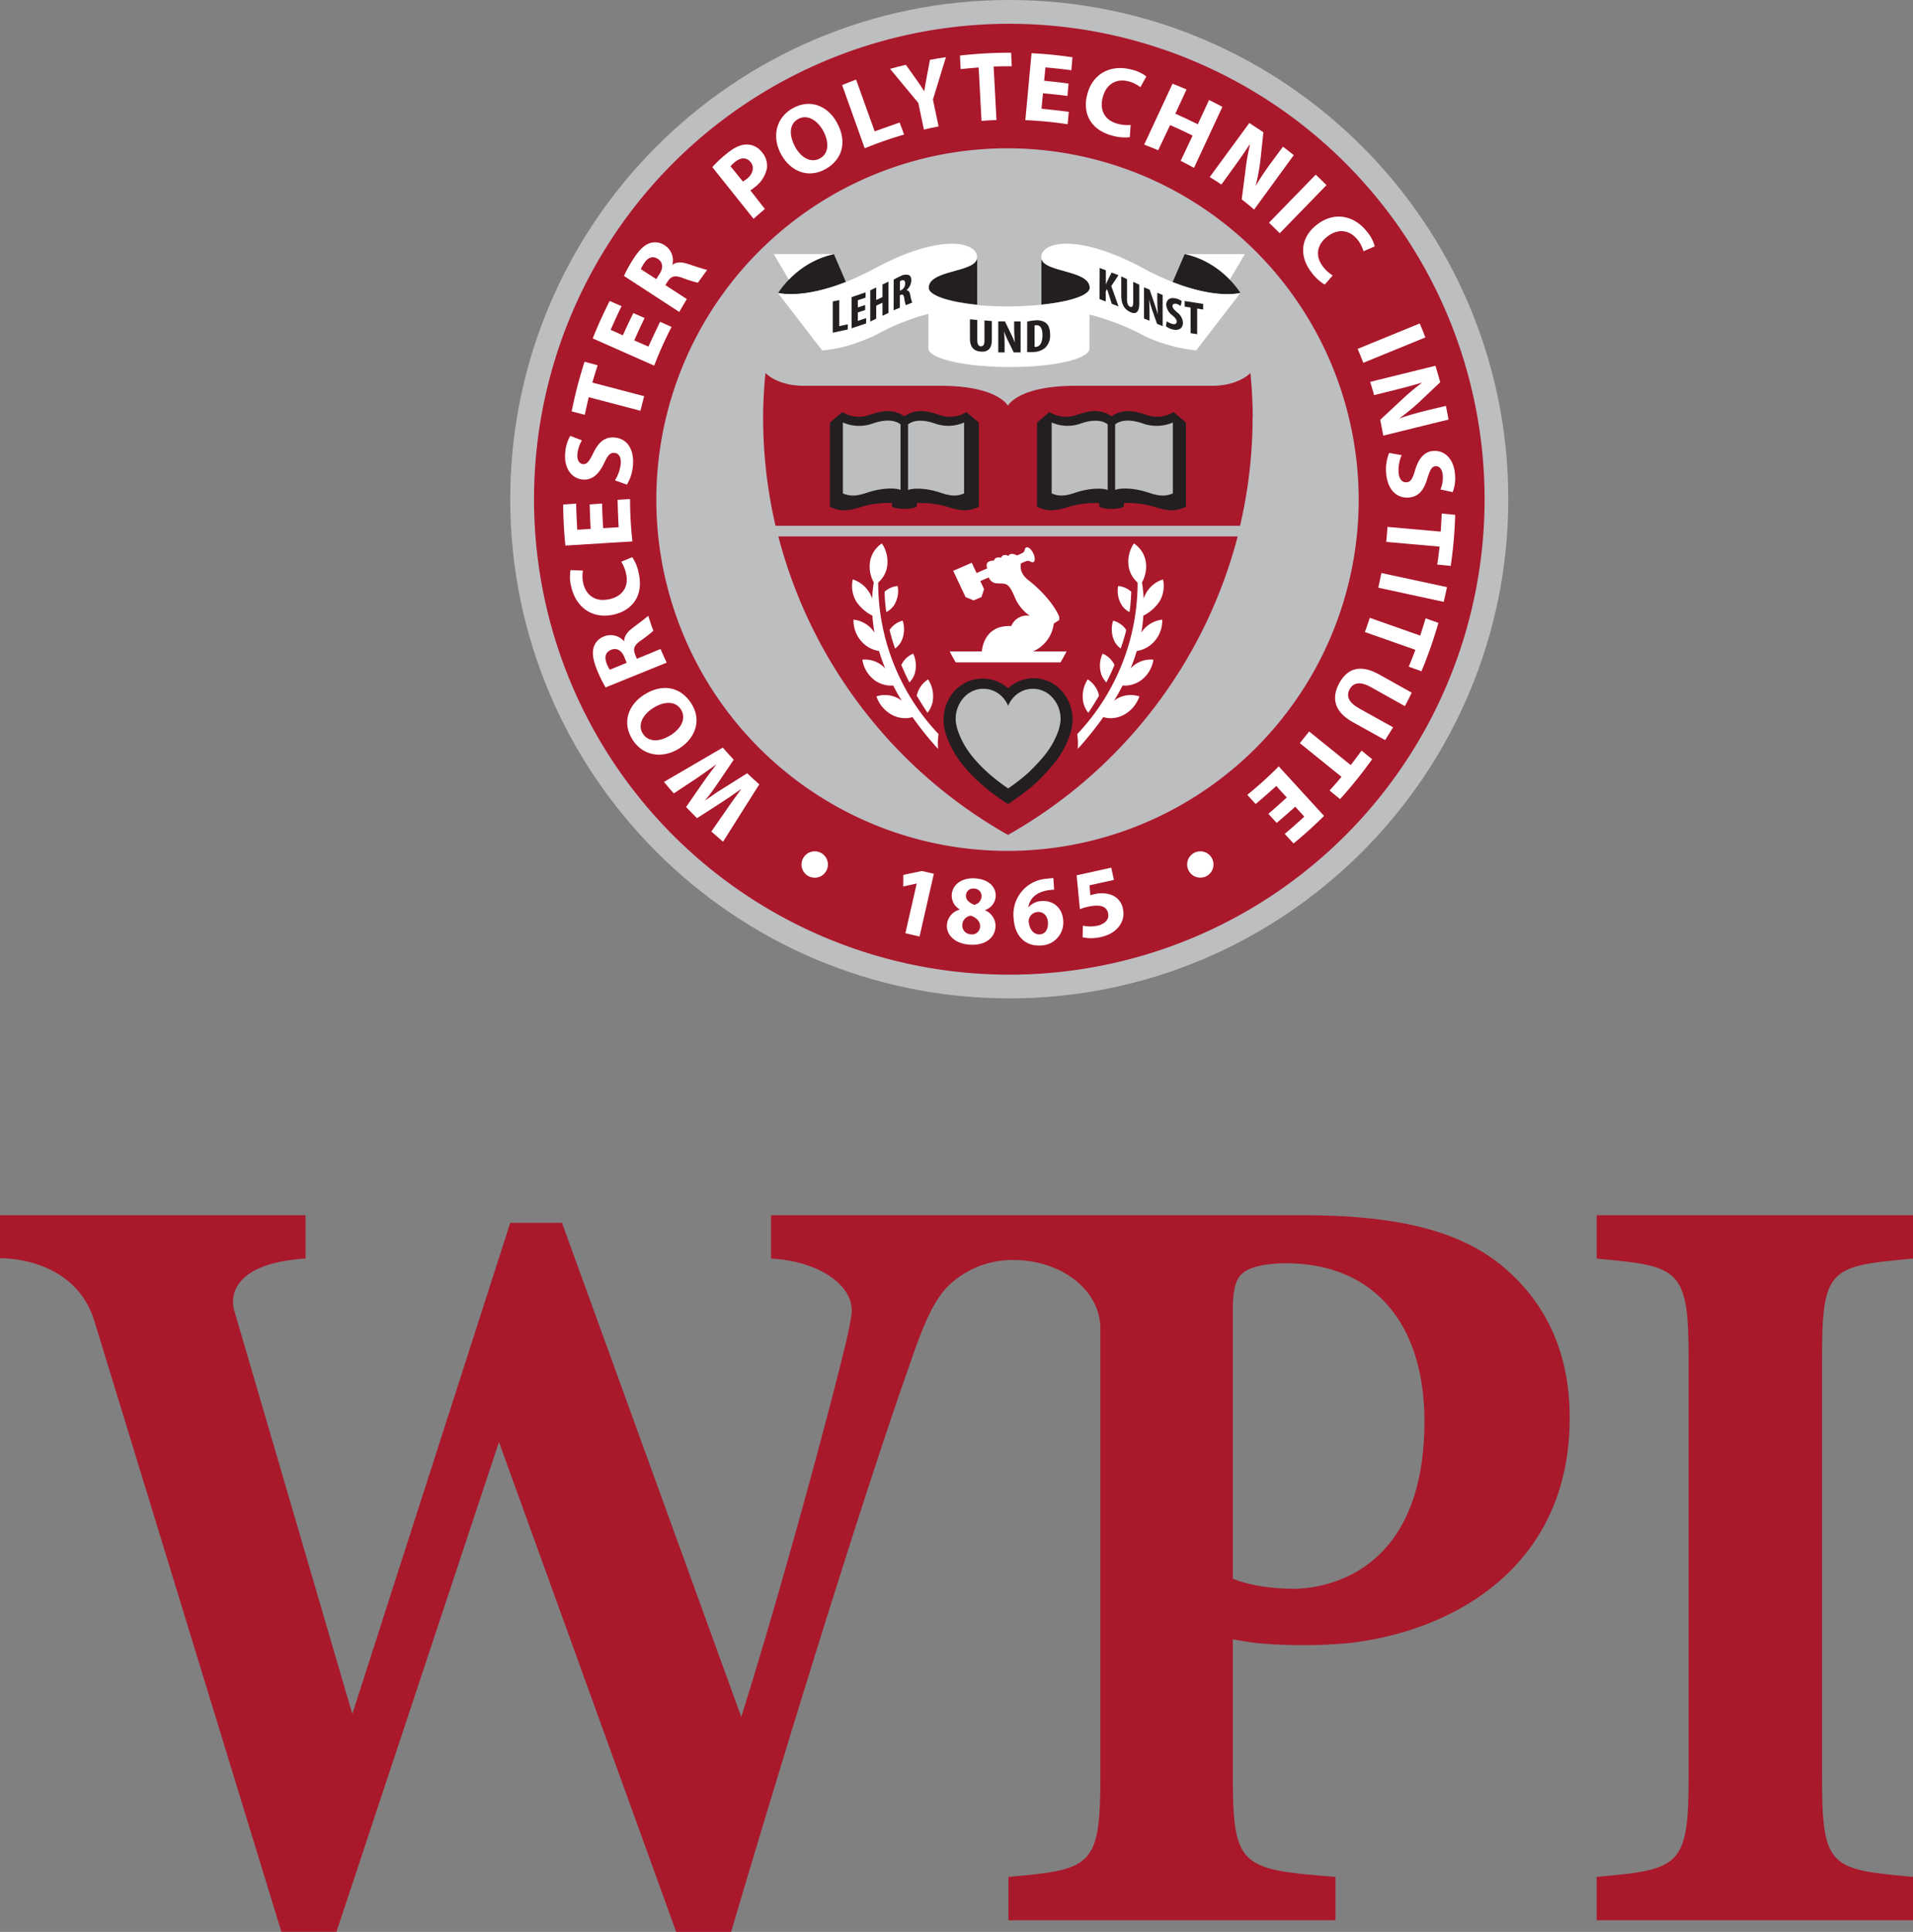 <svg id="图层_1" data-name="图层 1" xmlns="http://www.w3.org/2000/svg" viewBox="0 0 617.72 623.62"><rect x="0" y="0" width="617.72" height="623.62" fill="#808080" stroke="none"/><defs><style>.cls-1{fill:#bcbec0;}.cls-2{fill:#aa182c;}.cls-3{fill:#fff;}.cls-4{fill:#231f20;}</style></defs><path class="cls-1" d="M340.57,14.72c-88.86,0-161.15,72.28-161.15,161.14S251.71,337,340.57,337,501.7,264.71,501.7,175.86,429.42,14.72,340.57,14.72" transform="translate(-14.66 -14.72)"/><path class="cls-2" d="M419.17,149.43c0-4.82-.3-9.59-.74-14.3-1.17,1.14-5,4.13-12.42,4.13H361.84c-18.46,0-21.72,6.43-21.72,6.43s-3.26-6.43-21.71-6.43H274.24c-7.47,0-11.25-3-12.42-4.13-.44,4.71-.74,9.48-.74,14.3a154.75,154.75,0,0,0,4,35h150a154.19,154.19,0,0,0,4.05-35" transform="translate(-14.66 -14.72)"/><path class="cls-2" d="M340.12,284.24a155.72,155.72,0,0,0,74.19-96.36H266a155.62,155.62,0,0,0,74.17,96.36" transform="translate(-14.66 -14.72)"/><path class="cls-2" d="M340,62.59A113.4,113.4,0,1,0,453.39,176,113.54,113.54,0,0,0,340,62.59m.57-40.19A153.47,153.47,0,1,1,187.1,175.86,153.46,153.46,0,0,1,340.57,22.4" transform="translate(-14.66 -14.72)"/><path class="cls-3" d="M271.37,62.08c2.07,3.71,5.24,5.34,8.09,3.76s3-5.26,1-8.92c-1.91-3.41-5.11-5.42-8.06-3.79s-3,5.28-1,8.95m13.49-7.8c3.45,6.21,1.8,12-3.74,15.06s-11.19.72-14.2-4.68c-3.14-5.63-1.85-11.88,3.69-15,5.77-3.21,11.33-.65,14.25,4.58" transform="translate(-14.66 -14.72)"/><path class="cls-3" d="M379.48,59a14.3,14.3,0,0,1-5.55-.47c-7.21-1.86-9.75-7.33-8.21-13.26,1.83-7.12,7.91-9.74,14.21-8.11a12.06,12.06,0,0,1,4.9,2.25l-1.94,3.45A10.32,10.32,0,0,0,379.11,41c-3.69-1-7.18.55-8.38,5.19-1.08,4.17.72,7.44,4.9,8.5a11.34,11.34,0,0,0,4.12.36Z" transform="translate(-14.66 -14.72)"/><path class="cls-3" d="M442.42,106.59a14.63,14.63,0,0,1-4.13-3.75C433.7,97,435,91.09,439.83,87.3c5.78-4.53,12.21-2.93,16.24,2.21a12.21,12.21,0,0,1,2.51,4.75l-3.64,1.57a10.59,10.59,0,0,0-1.9-3.71c-2.37-3-6.06-3.93-9.83-1-3.39,2.65-3.95,6.35-1.29,9.74a11.58,11.58,0,0,0,3.08,2.78Z" transform="translate(-14.66 -14.72)"/><path class="cls-3" d="M254.56,73.34l-4-4.94A8.91,8.91,0,0,1,252,67c1.92-1.56,3.73-1.5,5,0s.95,3.71-1.06,5.36a8.59,8.59,0,0,1-1.35.91m2.36,2.91a9.29,9.29,0,0,0,1.37-1,10.17,10.17,0,0,0,4-6.18,6.74,6.74,0,0,0-1.68-5.22,6.19,6.19,0,0,0-4.93-2.41c-1.85,0-3.87.91-6.2,2.79a39.7,39.7,0,0,0-4.84,4.5L258,85.36c1.19-1.09,2.42-2.14,3.65-3.18Z" transform="translate(-14.66 -14.72)"/><path class="cls-3" d="M306.61,58.18l-1.45-3.92-8.06,2.86-6-16.7c-1.53.55-3,1.17-4.51,1.76l7.29,20.41a121.7,121.7,0,0,1,12.68-4.41" transform="translate(-14.66 -14.72)"/><path class="cls-3" d="M313,56.53q2.35-.54,4.74-1l-1.83-8.67,4.19-13.68c-1.74.24-3.45.54-5.15.85l-1.08,5.72c-.31,1.63-.56,3-.75,4.36l-.07,0c-.79-1.27-1.49-2.31-2.47-3.69l-3.41-4.78q-2.58.6-5.11,1.3l9.12,11Z" transform="translate(-14.66 -14.72)"/><path class="cls-3" d="M409.06,74.29l3.73-5.17c2.07-2.85,3.81-5.34,5.38-7.75l.1.08a72.53,72.53,0,0,0-1.46,8.34l-1.19,9.3c1.38,1.07,2.72,2.15,4,3.28l12.8-17.56c-1.14-.94-2.32-1.85-3.48-2.75l-3.83,5.18a88.82,88.82,0,0,0-5,7.51l0,0a69,69,0,0,0,1.51-8l1-9.33c-1.5-1-3-2-4.54-3L405.28,71.88c1.28.78,2.54,1.57,3.78,2.41" transform="translate(-14.66 -14.72)"/><path class="cls-3" d="M427.91,90,443,74.48c-1.14-1.15-2.31-2.27-3.49-3.37l-15.09,15.5c1.17,1.12,2.34,2.25,3.48,3.4" transform="translate(-14.66 -14.72)"/><path class="cls-3" d="M359.41,54.82h0l.37-4s-5-.65-8.81-1l.48-5c2.07.2,5.27.51,7.91.87l.34-4c-2.79-.37-5.73-.7-7.87-.9l.4-4.31s4.6.4,8.38.91l.35-4.18q-6.63-1-13.21-1.31l-2,21.61a121.49,121.49,0,0,1,13.59,1.31" transform="translate(-14.66 -14.72)"/><path class="cls-3" d="M324.64,32.65l.22,4.38c2-.21,4.27-.4,5.81-.53l.93,17.25c1.61-.13,3.23-.22,4.83-.28l-.92-17.28s2.64-.1,5.86-.08l-.21-4.37a142.66,142.66,0,0,0-16.52.91" transform="translate(-14.66 -14.72)"/><path class="cls-3" d="M405.07,47l-3.63,7.84c-2.91-1.45-5.47-2.63-7.26-3.42l3.62-7.82c-1.49-.65-3-1.25-4.52-1.86l-9.16,19.67c1.52.57,3,1.18,4.52,1.81l3.85-8.12c2.89,1.25,5.44,2.48,7.27,3.39l-3.85,8.15c1.45.73,2.88,1.48,4.3,2.27l9.17-19.7c-1.42-.76-2.87-1.49-4.31-2.21" transform="translate(-14.66 -14.72)"/><path class="cls-4" d="M306.66,149.13c4.13-2.87,8.21-1.49,11.54-.4a10.16,10.16,0,0,0,8.54-1l4,3.4v27.18c-2.38,1.06-4.57,1.75-9.29.3a29.92,29.92,0,0,0-10.76-1.49v.93c0,.52-1.8.94-4,.94s-4-.42-4-.94v-.93a29.92,29.92,0,0,0-10.75,1.49c-4.71,1.45-6.91.76-9.29-.3V151.13l4-3.4a10.14,10.14,0,0,0,8.53,1c3.34-1.09,7.42-2.47,11.54.4" transform="translate(-14.66 -14.72)"/><path class="cls-1" d="M316.55,151.42a12.7,12.7,0,0,0,9.42-.32V174c-2.21.89-4,1-7.56-.22-4.08-1.4-8.48-1.68-10.54-.89V151.72c1.22-1,3.95-1.95,8.68-.3" transform="translate(-14.66 -14.72)"/><path class="cls-1" d="M296.53,151.41a13.18,13.18,0,0,1-9.7-.31V174c2.26.9,4.13,1,7.78-.23,4.2-1.44,8.73-1.73,10.85-.91V151.73c-1.26-1.08-4.07-2-8.93-.32" transform="translate(-14.66 -14.72)"/><path class="cls-4" d="M373.55,149.13c4.13-2.87,8.21-1.49,11.54-.4a10.14,10.14,0,0,0,8.53-1l4,3.4v27.18c-2.38,1.06-4.57,1.75-9.29.3a29.9,29.9,0,0,0-10.75-1.49v.93c0,.52-1.81.94-4,.94s-4-.42-4-.94v-.93a30,30,0,0,0-10.76,1.49c-4.72,1.45-6.91.76-9.29-.3V151.13l4-3.4a10.16,10.16,0,0,0,8.54,1c3.34-1.09,7.41-2.47,11.54.4" transform="translate(-14.66 -14.72)"/><path class="cls-1" d="M383.68,151.41a13.19,13.19,0,0,0,9.7-.31V174c-2.25.9-4.14,1-7.78-.23-4.2-1.44-8.72-1.73-10.85-.91V151.73c1.26-1.08,4.07-2,8.93-.32" transform="translate(-14.66 -14.72)"/><path class="cls-1" d="M363.67,151.42a12.7,12.7,0,0,1-9.42-.32V174c2.2.89,4,1,7.56-.22,4.08-1.4,8.47-1.68,10.53-.89V151.72c-1.21-1-3.94-1.95-8.67-.3" transform="translate(-14.66 -14.72)"/><path class="cls-3" d="M348.21,225a11.22,11.22,0,0,0,6.72-9l1.76-1.13v-1.09c-1.76-4.18-6.13-8.83-10-11.82-2.56-2-2.61-4.14-2.35-5.39l.87-.38c.86-.36,1.37-.63,2.14-.21s1,.16,1,.16c.61-.26.58-1.54-.05-2.84s-1.63-2.12-2.23-1.86c0,0-.36,0-.52.79s-.7,1-1.56,1.39l-.94.41a2.69,2.69,0,0,0-.3-.17c-2-.91-2.44.3-2.44.3-2-.9-2.38.61-2.38.61-2.16-.51-2.27.91-2.27.91-3,0-2.46,1.88-2.21,2.51L330,199.7l-1.55-3.31-6,2.59,4,8.48,2.61,1.07,2.52-1.08.84-2.57-1.22-2.59,2.72-1.17a3,3,0,0,0,2.82,1.91c2.72.17,3.48-.46,5.46,4.15a13.75,13.75,0,0,0,5,6.33,5.42,5.42,0,0,0-6,3.31c-7.51-.34-9.17,5.23-9.51,8.18H321.33c.62,1.22,1.27,2.4,1.94,3.53h33.84c.67-1.13,1.32-2.31,1.95-3.53Z" transform="translate(-14.66 -14.72)"/><path class="cls-3" d="M467.27,161.65a12,12,0,0,0-1,5.47c.12,2.23,1.12,3.35,2.53,3.28s2-1.16,2.77-3.79c1.06-3.65,2.89-6.14,6-6.33,3.66-.23,6.63,2.7,6.93,7.74a12.4,12.4,0,0,1-.75,5.55l-3.95-.85a10,10,0,0,0,.74-4.51c-.13-2.11-1.18-3.07-2.26-3-1.38.09-1.9,1.32-2.79,4.18-1.17,3.88-3,5.75-6.07,5.94-3.6.23-6.84-2.33-7.19-8.23a14,14,0,0,1,1-6.17Z" transform="translate(-14.66 -14.72)"/><path class="cls-3" d="M447.18,235.13c-2.73,4.89-1.62,9.38,4.18,12.62l10.56,5.87c.87-1.37,1.73-2.73,2.57-4.13l-11-6.12c-3.35-1.87-4.22-4-3-6.21s3.55-2.48,6.82-.65l11,6.15c.76-1.44,1.52-2.88,2.21-4.35L460,232.44c-6-3.34-10.16-2.06-12.82,2.69" transform="translate(-14.66 -14.72)"/><path class="cls-3" d="M454.87,131.84l20.05-8.2c-.58-1.52-1.18-3-1.82-4.51l-20.05,8.21c.65,1.48,1.24,3,1.82,4.5" transform="translate(-14.66 -14.72)"/><path class="cls-3" d="M458.35,142.27l6.25-1.55c3.41-.84,6.34-1.62,9.1-2.46l0,.11a75,75,0,0,0-6.48,5.46l-6.89,6.42c.36,1.68.67,3.37,1,5.09l21.07-5.19c-.28-1.47-.54-3-.86-4.41l-6.28,1.51c-3.17.79-6,1.57-8.66,2.53v-.06a65.79,65.79,0,0,0,6.32-5.19l6.79-6.42c-.49-1.79-1-3.56-1.53-5.32l-21.1,5.2c.47,1.41.89,2.84,1.29,4.28" transform="translate(-14.66 -14.72)"/><path class="cls-3" d="M460.72,199.69c-.32,1.59-.67,3.17-1,4.74L480.84,209c.36-1.58.75-3.16,1.06-4.75Z" transform="translate(-14.66 -14.72)"/><path class="cls-3" d="M457.72,259.78l-3.4-2.77c-1.15,1.6-2.55,3.45-3.5,4.68l-13.44-10.86c-1,1.29-2,2.54-3,3.78l13.47,10.88s-1.69,2-3.86,4.41l3.39,2.77a142.94,142.94,0,0,0,10.37-12.89" transform="translate(-14.66 -14.72)"/><path class="cls-3" d="M417.39,271.26s0,0,0,0l2.73,3s3.86-3.26,6.66-5.83l3.38,3.72c-1.52,1.41-3.92,3.57-5.95,5.27l2.7,2.93c2.14-1.81,4.38-3.77,6-5.23l2.92,3.21s-3.4,3.13-6.33,5.58l2.87,3.08c3.43-2.83,6.73-5.8,9.84-8.89l-14.64-16a123.36,123.36,0,0,1-10.12,9.17" transform="translate(-14.66 -14.72)"/><path class="cls-3" d="M479.08,215.77,475,214.31c-.57,1.89-1.26,4.1-1.74,5.58l-16.29-5.74c-.51,1.55-1,3.08-1.59,4.59l16.31,5.74s-.88,2.48-2.15,5.44l4.12,1.48a142.43,142.43,0,0,0,5.47-15.63" transform="translate(-14.66 -14.72)"/><path class="cls-3" d="M484.55,180.9l-4.36-.4c-.07,2-.21,4.28-.31,5.83l-17.2-1.53c-.11,1.61-.24,3.24-.4,4.84l17.23,1.53s-.28,2.62-.76,5.8l4.36.42a139.85,139.85,0,0,0,1.44-16.49" transform="translate(-14.66 -14.72)"/><path class="cls-3" d="M218.82,194.58a14.15,14.15,0,0,1,2.09,5.17c1.63,7.26-2.1,12-8.09,13.37-7.18,1.58-12.28-2.65-13.7-9a12.32,12.32,0,0,1-.22-5.38l4,.17A10.48,10.48,0,0,0,203,203c.85,3.75,3.78,6.18,8.46,5.14,4.21-.94,6.31-4,5.37-8.23a11.9,11.9,0,0,0-1.57-3.86Z" transform="translate(-14.66 -14.72)"/><path class="cls-3" d="M211.57,230.91a9.29,9.29,0,0,1-1-2c-.84-2.08-.38-3.7,1.42-4.43s3.41.17,4.31,2.42l.72,1.77Zm8.73-3.53-.54-1.34c-.73-1.87-.42-3,1.87-4.58a43.79,43.79,0,0,0,4-3.12c-.58-1.59-1.14-3.21-1.64-4.83-1.9,1.58-3.63,2.81-5.17,4s-2.61,2.53-2.61,4.16l-.08,0a5.73,5.73,0,0,0-6.33-1.55,5.46,5.46,0,0,0-3.44,3.57c-.55,1.88-.16,4.14,1,7.09a42.12,42.12,0,0,0,2.85,5.84l19.74-8c-.7-1.45-1.35-2.92-2-4.4Z" transform="translate(-14.66 -14.72)"/><path class="cls-3" d="M218.08,175.86v-.05l-4,.26s.13,5.06.35,8.85l-5,.29c-.14-2.07-.31-5.28-.35-7.94l-4,.27c.06,2.8.18,5.76.31,7.92l-4.32.25s-.3-4.61-.37-8.42l-4.2.29c.06,4.47.28,8.89.73,13.25l21.64-1.34a125.21,125.21,0,0,1-.76-13.63" transform="translate(-14.66 -14.72)"/><path class="cls-3" d="M231.28,252c3.57-2.29,5-5.57,3.25-8.3s-5.44-2.68-9-.41c-3.29,2.11-5.1,5.44-3.29,8.26s5.47,2.72,9,.45m-8.62-13c6-3.83,11.84-2.55,15.26,2.78s1.41,11.13-3.78,14.47c-5.44,3.48-11.74,2.6-15.17-2.73-3.57-5.57-1.35-11.29,3.69-14.52" transform="translate(-14.66 -14.72)"/><path class="cls-3" d="M213.23,169.78a12.76,12.76,0,0,0,1.86-5.24c.21-2.23-.6-3.49-2-3.63s-2.21.82-3.34,3.3c-1.63,3.44-3.81,5.6-6.93,5.3-3.66-.36-6.13-3.71-5.64-8.73a12.63,12.63,0,0,1,1.62-5.36l3.77,1.45a10.2,10.2,0,0,0-1.45,4.36c-.21,2.1.69,3.21,1.76,3.31,1.37.13,2.09-1,3.41-3.68,1.76-3.64,3.9-5.2,6.93-4.9,3.59.35,6.37,3.37,5.8,9.25a13.91,13.91,0,0,1-1.93,5.94Z" transform="translate(-14.66 -14.72)"/><path class="cls-3" d="M227.58,103.23l-1,1.6-5-3.23a11.82,11.82,0,0,1,1.08-1.93c1.22-1.88,2.81-2.44,4.44-1.37s1.82,2.89.49,4.93m1.91,3.52.78-1.2c1.13-1.68,2.22-2.06,4.83-1.1A43.44,43.44,0,0,0,240,106c1-1.39,2-2.78,3-4.15-2-.51-4.16-1.27-6.23-1.94s-3.59-.68-4.92.24l-.08,0A5.69,5.69,0,0,0,229.43,94a5.49,5.49,0,0,0-4.91-.8c-1.85.62-3.48,2.24-5.22,4.91a41.34,41.34,0,0,0-3.15,5.69L234,115.42q1.19-2.1,2.45-4.15Z" transform="translate(-14.66 -14.72)"/><path class="cls-3" d="M255.91,264.34l-7.95,5c-1.91,1.16-3.6,2.36-5.61,3.79l0-.05c1.57-1.91,2.75-3.58,4-5.4l5.24-7.72c-1.21-1.29-2.4-2.58-3.53-3.92l-19,11.08c1,1.27,2.1,2.49,3.18,3.71l7.45-4.93c2.17-1.5,4.28-3,6.22-4.4l0,.05c-1.48,1.92-2.86,3.79-4.33,5.9l-5.38,7.77q1.72,1.81,3.53,3.6l7.79-5c2.28-1.5,4.49-3,6.39-4.35l.05.05c-1.3,1.78-3,4.05-4.46,6.21l-5.15,7.41q1.88,1.67,3.79,3.28l11.7-18.52c-1.34-1.17-2.66-2.37-3.94-3.6" transform="translate(-14.66 -14.72)"/><path class="cls-3" d="M231.51,120.25h0l-3.7-1.65s-2.21,4.54-3.76,8l-4.59-2c.85-1.91,2.17-4.85,3.35-7.23l-3.64-1.59c-1.26,2.51-2.51,5.2-3.38,7.18l-3.95-1.77s1.84-4.23,3.54-7.64l-3.86-1.68c-2,4-3.85,8-5.46,12.09l19.84,8.79a123.89,123.89,0,0,1,5.59-12.46" transform="translate(-14.66 -14.72)"/><path class="cls-3" d="M199.26,147.51l4.23,1.11c.4-1.93.92-4.18,1.29-5.69l16.69,4.38c.38-1.57.77-3.15,1.21-4.7l-16.74-4.39s.71-2.54,1.71-5.59l-4.23-1.14a141.07,141.07,0,0,0-4.16,16" transform="translate(-14.66 -14.72)"/><polygon class="cls-3" points="296.01 285.21 295.95 285.2 291.66 286.15 291.7 282.42 297.67 281.16 301.55 282.05 296.93 302.31 292.35 301.25 296.01 285.21"/><path class="cls-3" d="M326.58,303.73c-.12,1.4,1,2.39,2.65,3.06a2.88,2.88,0,0,0,2.34-2.43,2.38,2.38,0,0,0-2.29-2.8,2.31,2.31,0,0,0-2.7,2.17M331.13,314c.16-1.82-1.12-3-2.95-3.7a3.13,3.13,0,0,0-2.78,2.86,2.84,2.84,0,0,0,2.67,3.16,2.62,2.62,0,0,0,3.06-2.32m-6.55-5.72a5.11,5.11,0,0,1-2.59-4.82c.3-3.5,3.66-5.55,7.8-5.18,4.84.43,6.6,3.4,6.38,5.92a5,5,0,0,1-3.42,4.28v.1a5.48,5.48,0,0,1,3.36,5.46c-.33,3.76-3.71,6-8.52,5.61-5.25-.46-7.41-3.64-7.16-6.45a5.52,5.52,0,0,1,4.15-4.86Z" transform="translate(-14.66 -14.72)"/><path class="cls-3" d="M353.05,312.47c-.12-1.92-1.25-3.49-3.33-3.36a3.12,3.12,0,0,0-2.72,2,2.74,2.74,0,0,0-.15,1.27c.25,2.19,1.44,4.1,3.66,3.95,1.7-.11,2.68-1.75,2.54-3.85m2-10.57a14.85,14.85,0,0,0-1.88.18c-4.27.64-6.05,3-6.43,5.41l.09,0a6,6,0,0,1,4.29-1.92c3.48-.22,6.58,2,6.87,6.35a7.43,7.43,0,0,1-7.13,8c-5.55.37-8.53-3.57-8.86-8.51a11.54,11.54,0,0,1,10.85-13.06,11,11,0,0,1,1.95-.16Z" transform="translate(-14.66 -14.72)"/><path class="cls-3" d="M374.35,298.76l-7.87,1.73.25,3.22a11.14,11.14,0,0,1,1.3-.35,9.59,9.59,0,0,1,5.67.29,5.91,5.91,0,0,1,3.58,4.54c.84,3.77-1.68,7.84-7.14,9a13.31,13.31,0,0,1-5.9.09l.09-3.76a11.24,11.24,0,0,0,4.77,0c2-.43,3.86-1.83,3.38-4s-2.4-3-6.45-2.11a14.37,14.37,0,0,0-2.67.79l-1.05-10.93,11.18-2.47Z" transform="translate(-14.66 -14.72)"/><path class="cls-3" d="M282,293.77a4.26,4.26,0,1,1-4.26-4.24,4.25,4.25,0,0,1,4.26,4.24" transform="translate(-14.66 -14.72)"/><path class="cls-3" d="M398,293.77a4.25,4.25,0,1,0,4.26-4.24,4.25,4.25,0,0,0-4.26,4.24" transform="translate(-14.66 -14.72)"/><path class="cls-4" d="M287.81,105.75l-3.88-9c-12,2.54-18,12.54-18,12.54s7.57,2.14,21.91-3.5" transform="translate(-14.66 -14.72)"/><path class="cls-3" d="M283.93,96.72H264.49l4.88,8.26a28.82,28.82,0,0,1,14.56-8.26" transform="translate(-14.66 -14.72)"/><path class="cls-3" d="M411.76,105l4.88-8.26H397.2A28.77,28.77,0,0,1,411.76,105" transform="translate(-14.66 -14.72)"/><path class="cls-4" d="M314.57,107.62c0,2.44,6.42,4.52,15.63,5.45V97.76c0,5-15.63,3.88-15.63,9.86" transform="translate(-14.66 -14.72)"/><path class="cls-3" d="M309.93,232.49a9.15,9.15,0,0,0-.39-6.77,7.28,7.28,0,0,0-3.83,3.66c.82,2,1.69,3.86,2.6,5.62a7.05,7.05,0,0,0,1.62-2.51" transform="translate(-14.66 -14.72)"/><path class="cls-3" d="M315.82,241.26a10.1,10.1,0,0,0-1.47-7.24,8.29,8.29,0,0,0-3.67,5.27c1.19,2,2.37,3.89,3.49,5.53a8.57,8.57,0,0,0,1.65-3.56" transform="translate(-14.66 -14.72)"/><path class="cls-3" d="M305.68,221.78a8.92,8.92,0,0,0,.46-6.71,7.25,7.25,0,0,0-4.23,3c.5,2.09,1.11,4.08,1.78,6a7,7,0,0,0,2-2.3" transform="translate(-14.66 -14.72)"/><path class="cls-3" d="M303.16,210.37a8.59,8.59,0,0,0,1.36-6.49,7.27,7.27,0,0,0-4.22,1.85,54.4,54.4,0,0,0,.54,6.58,7,7,0,0,0,2.32-1.94" transform="translate(-14.66 -14.72)"/><path class="cls-3" d="M317.72,251.68a71.05,71.05,0,0,1-19.49-48.89l.29-.29v0a8.61,8.61,0,0,0,2.59-4.85,10.41,10.41,0,0,0-1.69-7.5,8.69,8.69,0,0,0-3.83,5.93,10.39,10.39,0,0,0,1.23,6.65,47.12,47.12,0,0,0-.55,5.23,9,9,0,0,0-.71-1.67,9.77,9.77,0,0,0-5.54-4.53,9.86,9.86,0,0,0,1.09,7.06,13.88,13.88,0,0,0,5.26,4.64,50.17,50.17,0,0,0,.67,5.49c-.2-.29-.37-.59-.59-.86a9.41,9.41,0,0,0-6.18-3.35,10.07,10.07,0,0,0,2.39,6.82,9.4,9.4,0,0,0,5.84,3.3c.59,1.92,1.23,3.81,2,5.66a10.45,10.45,0,0,0-.82-.81,8.81,8.81,0,0,0-6.56-2.05,10.23,10.23,0,0,0,3.58,6.34,9,9,0,0,0,6.38,2q1.29,2.52,2.74,4.91c-.35-.25-.69-.5-1.06-.72a8.92,8.92,0,0,0-7.1-.67,10.63,10.63,0,0,0,4.94,5.91,9.21,9.21,0,0,0,4.9,1.11,8.94,8.94,0,0,0,1.8-.33,108.07,108.07,0,0,0,8.27,10.27,19.37,19.37,0,0,1,.17-4.82" transform="translate(-14.66 -14.72)"/><path class="cls-3" d="M370.3,232.49a9.21,9.21,0,0,1,.4-6.77,7.28,7.28,0,0,1,3.83,3.66c-.83,2-1.7,3.86-2.61,5.62a7.48,7.48,0,0,1-1.62-2.51" transform="translate(-14.66 -14.72)"/><path class="cls-3" d="M364.42,241.26a10.1,10.1,0,0,1,1.47-7.24,8.24,8.24,0,0,1,3.66,5.27c-1.18,2-2.36,3.89-3.47,5.53a8.23,8.23,0,0,1-1.66-3.56" transform="translate(-14.66 -14.72)"/><path class="cls-3" d="M374.56,221.78a8.87,8.87,0,0,1-.45-6.71,7.25,7.25,0,0,1,4.22,3c-.49,2.09-1.12,4.08-1.78,6a7,7,0,0,1-2-2.3" transform="translate(-14.66 -14.72)"/><path class="cls-3" d="M377.09,210.37a8.59,8.59,0,0,1-1.37-6.49,7.29,7.29,0,0,1,4.22,1.85,56.5,56.5,0,0,1-.54,6.58,6.74,6.74,0,0,1-2.31-1.94" transform="translate(-14.66 -14.72)"/><path class="cls-3" d="M362.51,251.68A71.07,71.07,0,0,0,382,202.79l-.29-.29v0a8.61,8.61,0,0,1-2.59-4.85,10.46,10.46,0,0,1,1.68-7.5,8.63,8.63,0,0,1,3.84,5.93,10.39,10.39,0,0,1-1.23,6.65,44.81,44.81,0,0,1,.54,5.23,9.58,9.58,0,0,1,6.25-6.2,9.81,9.81,0,0,1-1.09,7.06,13.78,13.78,0,0,1-5.25,4.64,50.17,50.17,0,0,1-.67,5.49,8.29,8.29,0,0,1,.6-.86,9.34,9.34,0,0,1,6.16-3.35,10,10,0,0,1-2.37,6.82,9.5,9.5,0,0,1-5.85,3.3c-.58,1.92-1.23,3.81-2,5.66a9,9,0,0,1,.82-.81,8.8,8.8,0,0,1,6.56-2.05,10.15,10.15,0,0,1-3.59,6.34,8.91,8.91,0,0,1-6.36,2c-.87,1.68-1.78,3.32-2.75,4.91.34-.25.69-.5,1.06-.72a8.94,8.94,0,0,1,7.11-.67,10.73,10.73,0,0,1-4.95,5.91,9.21,9.21,0,0,1-4.9,1.11,8.94,8.94,0,0,1-1.8-.33,109.65,109.65,0,0,1-8.27,10.27,19.32,19.32,0,0,0-.18-4.82" transform="translate(-14.66 -14.72)"/><path class="cls-4" d="M357.44,237.7a12.09,12.09,0,0,0-17.25-.81,12.37,12.37,0,0,0-17.25.8,13.91,13.91,0,0,0-3.55,10.61c0,.23,0,.35,0,.35,0,.18.05.38.1.61a16.63,16.63,0,0,0,.45,2c.08.25.14.48.22.7a30.71,30.71,0,0,0,2.91,6.17c3.24,5.21,8.33,10.22,15.14,14.86l1.94,1.32,1.93-1.32a67.49,67.49,0,0,0,7.6-6c4.74-4.77,8.27-8.65,10.48-15.11l.11-.37a18.22,18.22,0,0,0,.71-3.51,14,14,0,0,0-3.58-10.36" transform="translate(-14.66 -14.72)"/><path class="cls-1" d="M323.4,248.35a12.56,12.56,0,0,0,.3,1.38c.07.25.13.49.22.73a27.59,27.59,0,0,0,2.5,5.33c2.37,3.8,6.53,8.49,13.77,13.44a60.31,60.31,0,0,0,6.89-5.41c4.08-4.1,7.42-7.62,9.4-13.41a1.55,1.55,0,0,0,.07-.23,14.45,14.45,0,0,0,.55-2.69,10.2,10.2,0,0,0-2.6-7.59,8.44,8.44,0,0,0-12.63,0,9.78,9.78,0,0,0-1.68,2.64,9.54,9.54,0,0,0-1.68-2.64,8.45,8.45,0,0,0-12.64,0,10.28,10.28,0,0,0-2.57,7.75,2.45,2.45,0,0,0,.05.35c0,.11,0,.23,0,.35" transform="translate(-14.66 -14.72)"/><path class="cls-4" d="M393.33,105.75l3.87-9c12,2.54,18,12.54,18,12.54s-7.58,2.14-21.9-3.5" transform="translate(-14.66 -14.72)"/><path class="cls-4" d="M366.57,107.62c0,2.44-6.42,4.52-15.63,5.45V97.76c0,5,15.63,3.88,15.63,9.86" transform="translate(-14.66 -14.72)"/><path class="cls-3" d="M384.06,123.13a52.74,52.74,0,0,0,16.85,4.7l14.31-18.57s-10.88,3.12-31.33-7.91c-21.13-11.39-33-8.63-33-3.59s15.63,3.88,15.63,9.87c0,3.26-11.61,5.9-26,6s-26-2.69-26-6c0-6,15.64-4.84,15.64-9.87s-11.84-7.8-33,3.59c-20.45,11-31.33,7.91-31.33,7.91l14.3,18.57c4-.27,9.62-1.43,17-4.79a73.07,73.07,0,0,1,17.32-7V127.2c0,3.29,11.81,6,26.37,6s25.64-2.67,25.64-6V116.26A77.9,77.9,0,0,1,383.89,123" transform="translate(-14.66 -14.72)"/><polygon class="cls-4" points="268.91 97.31 268.91 107.39 273.75 106.35 273.75 104.69 271 105.28 271 96.87 268.91 97.31"/><polygon class="cls-4" points="274.98 95.91 274.98 105.98 279.68 104.4 279.68 102.69 277 103.59 277 100.86 279.37 100.07 279.37 98.45 277 99.24 277 96.92 279.5 96.08 279.5 94.38 274.98 95.91"/><polygon class="cls-4" points="284.96 91.84 284.96 95.89 282.94 96.84 282.94 92.8 281.01 93.72 281.01 103.8 282.94 102.88 282.94 98.66 284.96 97.7 284.96 101.93 286.9 101.01 286.9 90.92 284.96 91.84"/><path class="cls-4" d="M305.24,108.55l.36-.15a2.29,2.29,0,0,0,1.34-2.13c0-.87-.34-1.32-1.22-1-.18.09-.37.19-.48.26Zm-2-3.56a16.6,16.6,0,0,1,2.15-1.1,3.58,3.58,0,0,1,2.71-.39c.62.29.82.88.82,1.75a4.35,4.35,0,0,1-1.58,3.17v0c.7,0,1.05.48,1.24,1.49a11.85,11.85,0,0,0,.65,2.47l-2.06.86a9.42,9.42,0,0,1-.51-2.2c-.19-1.17-.51-1.39-1.15-1.13l-.3.14v4l-2,.83Z" transform="translate(-14.66 -14.72)"/><path class="cls-4" d="M369.75,101.22l2,.76v4.54h0c.17-.35.32-.74.49-1.11l1.37-2.71,2.22.85-2.33,3.5,2.35,6.58-2.19-.83-1.5-4.74-.45.65v3.34l-2-.77Z" transform="translate(-14.66 -14.72)"/><path class="cls-4" d="M378.58,104.83v6.55c0,1.47.43,2.12,1,2.36s1,0,1-1.48V105.7l1.95.9v6.19c0,2.59-1,3.56-2.9,2.68-2.09-1-2.91-2.78-2.91-5.31v-6.23Z" transform="translate(-14.66 -14.72)"/><path class="cls-4" d="M384.07,117.55V107.48l1.82.74,1.56,4.59c.32.9.8,2.41,1.09,3.39h0c-.07-1.09-.19-2.88-.19-4.75v-2.22l1.74.71V120l-1.82-.75-1.56-4.46c-.35-1-.8-2.46-1-3.46h0c.07,1,.14,2.62.14,4.66v2.26Z" transform="translate(-14.66 -14.72)"/><path class="cls-4" d="M391.41,118.41a5.5,5.5,0,0,0,1.75.86c1,.26,1.46-.09,1.46-.74s-.48-1.23-1.38-2a4.77,4.77,0,0,1-2-3.36c0-1.61,1.13-2.65,3.33-2.06a4.59,4.59,0,0,1,1.68.81l-.34,1.6a3.48,3.48,0,0,0-1.34-.7c-.87-.24-1.3.16-1.3.69s.31,1,1.45,2a4.48,4.48,0,0,1,1.92,3.41c0,1.83-1.43,2.66-3.5,2.11a6.52,6.52,0,0,1-2-1Z" transform="translate(-14.66 -14.72)"/><polygon class="cls-4" points="382.54 98.97 384.45 99.28 384.45 107.54 386.57 107.88 386.57 99.61 388.51 99.92 388.51 98.11 382.54 97.16 382.54 98.97"/><path class="cls-4" d="M330.23,118v6.52c0,1.47.52,2,1.15,2s1.17-.32,1.17-1.83v-6.53l2.38.19v6.18c0,2.57-1.2,3.88-3.53,3.7-2.55-.2-3.54-1.72-3.54-4.24v-6.19Z" transform="translate(-14.66 -14.72)"/><path class="cls-4" d="M337,128.47v-10h2.17l1.9,3.93c.38.78,1,2.08,1.3,2.94h0c-.07-1.06-.23-2.8-.23-4.64v-2.22h2.08v10H342l-1.87-3.82a25.54,25.54,0,0,1-1.24-3h0c.07,1,.16,2.56.16,4.59v2.24Z" transform="translate(-14.66 -14.72)"/><path class="cls-4" d="M348.73,126.7a2.81,2.81,0,0,0,.41,0c1.14-.08,2.14-1.08,2.14-3.85,0-2-.65-3.26-2.08-3.15a1.78,1.78,0,0,0-.47.08Zm-2.38-8.16a13.12,13.12,0,0,1,2.41-.38,5.2,5.2,0,0,1,3.39.63c1.05.71,1.59,2,1.59,3.94a5.37,5.37,0,0,1-1.7,4.36,6.14,6.14,0,0,1-3.71,1.26,19.7,19.7,0,0,1-2,0Z" transform="translate(-14.66 -14.72)"/><path class="cls-2" d="M631,421.12l1.38-.13V407H530.23v14l1.38.13c25.52,2.32,28.32,3.53,28.32,32.33V588.13c0,28.79-2.8,30-28.32,32.32l-1.38.12v14H632.38v-14l-1.38-.12c-25.61-2.33-28-3.38-28-32.32V453.45c0-29,2.36-30,28-32.33" transform="translate(-14.66 -14.72)"/><path class="cls-2" d="M432.3,527.56c-8.94,0-15.9-1.68-19.55-3.26V437.56c0-6.39.88-9.86,3-11.7,1.62-1.62,6.18-3.35,14.12-3.35,28,0,44.75,19.05,44.75,51,0,51.46-35.27,54.08-42.33,54.08m64.06-106.78C483,411.4,463.71,407,435.76,407H263.63V421c14.59.71,26.07,7.95,26.07,16.78a10.66,10.66,0,0,1-.25,2.33c-.37,2.27-.9,4.89-1.6,7.84-4.82,20.24-20.06,77.14-33.83,121L196.13,409.45H179.42L128.43,568,90.34,437.89s-5.55-15,23-16.93V407H14.66v13.89s23.43-.77,30.26,19.56l60.6,197.86H123.3L175.78,480.2,233,638.34h17.74c29.9-100.91,50.19-162.26,57.28-182,4.51-13.38,7.8-21.25,12.53-26.2a29.69,29.69,0,0,1,21.34-8.69c15.52,0,28.09,9.78,28.09,22.13V588.13c0,28.78-2.79,30-28.31,32.33l-1.38.12v14H445.9v-14l-1.41-.11c-29.06-2.35-31.74-3.4-31.74-32.33V543.88c2.55.49,5.09.91,7.63,1.21a163.93,163.93,0,0,0,30.05,0c34.37-4,71.1-25.19,71.1-72.65,0-22.13-8.47-39.52-25.17-51.66" transform="translate(-14.66 -14.72)"/></svg>